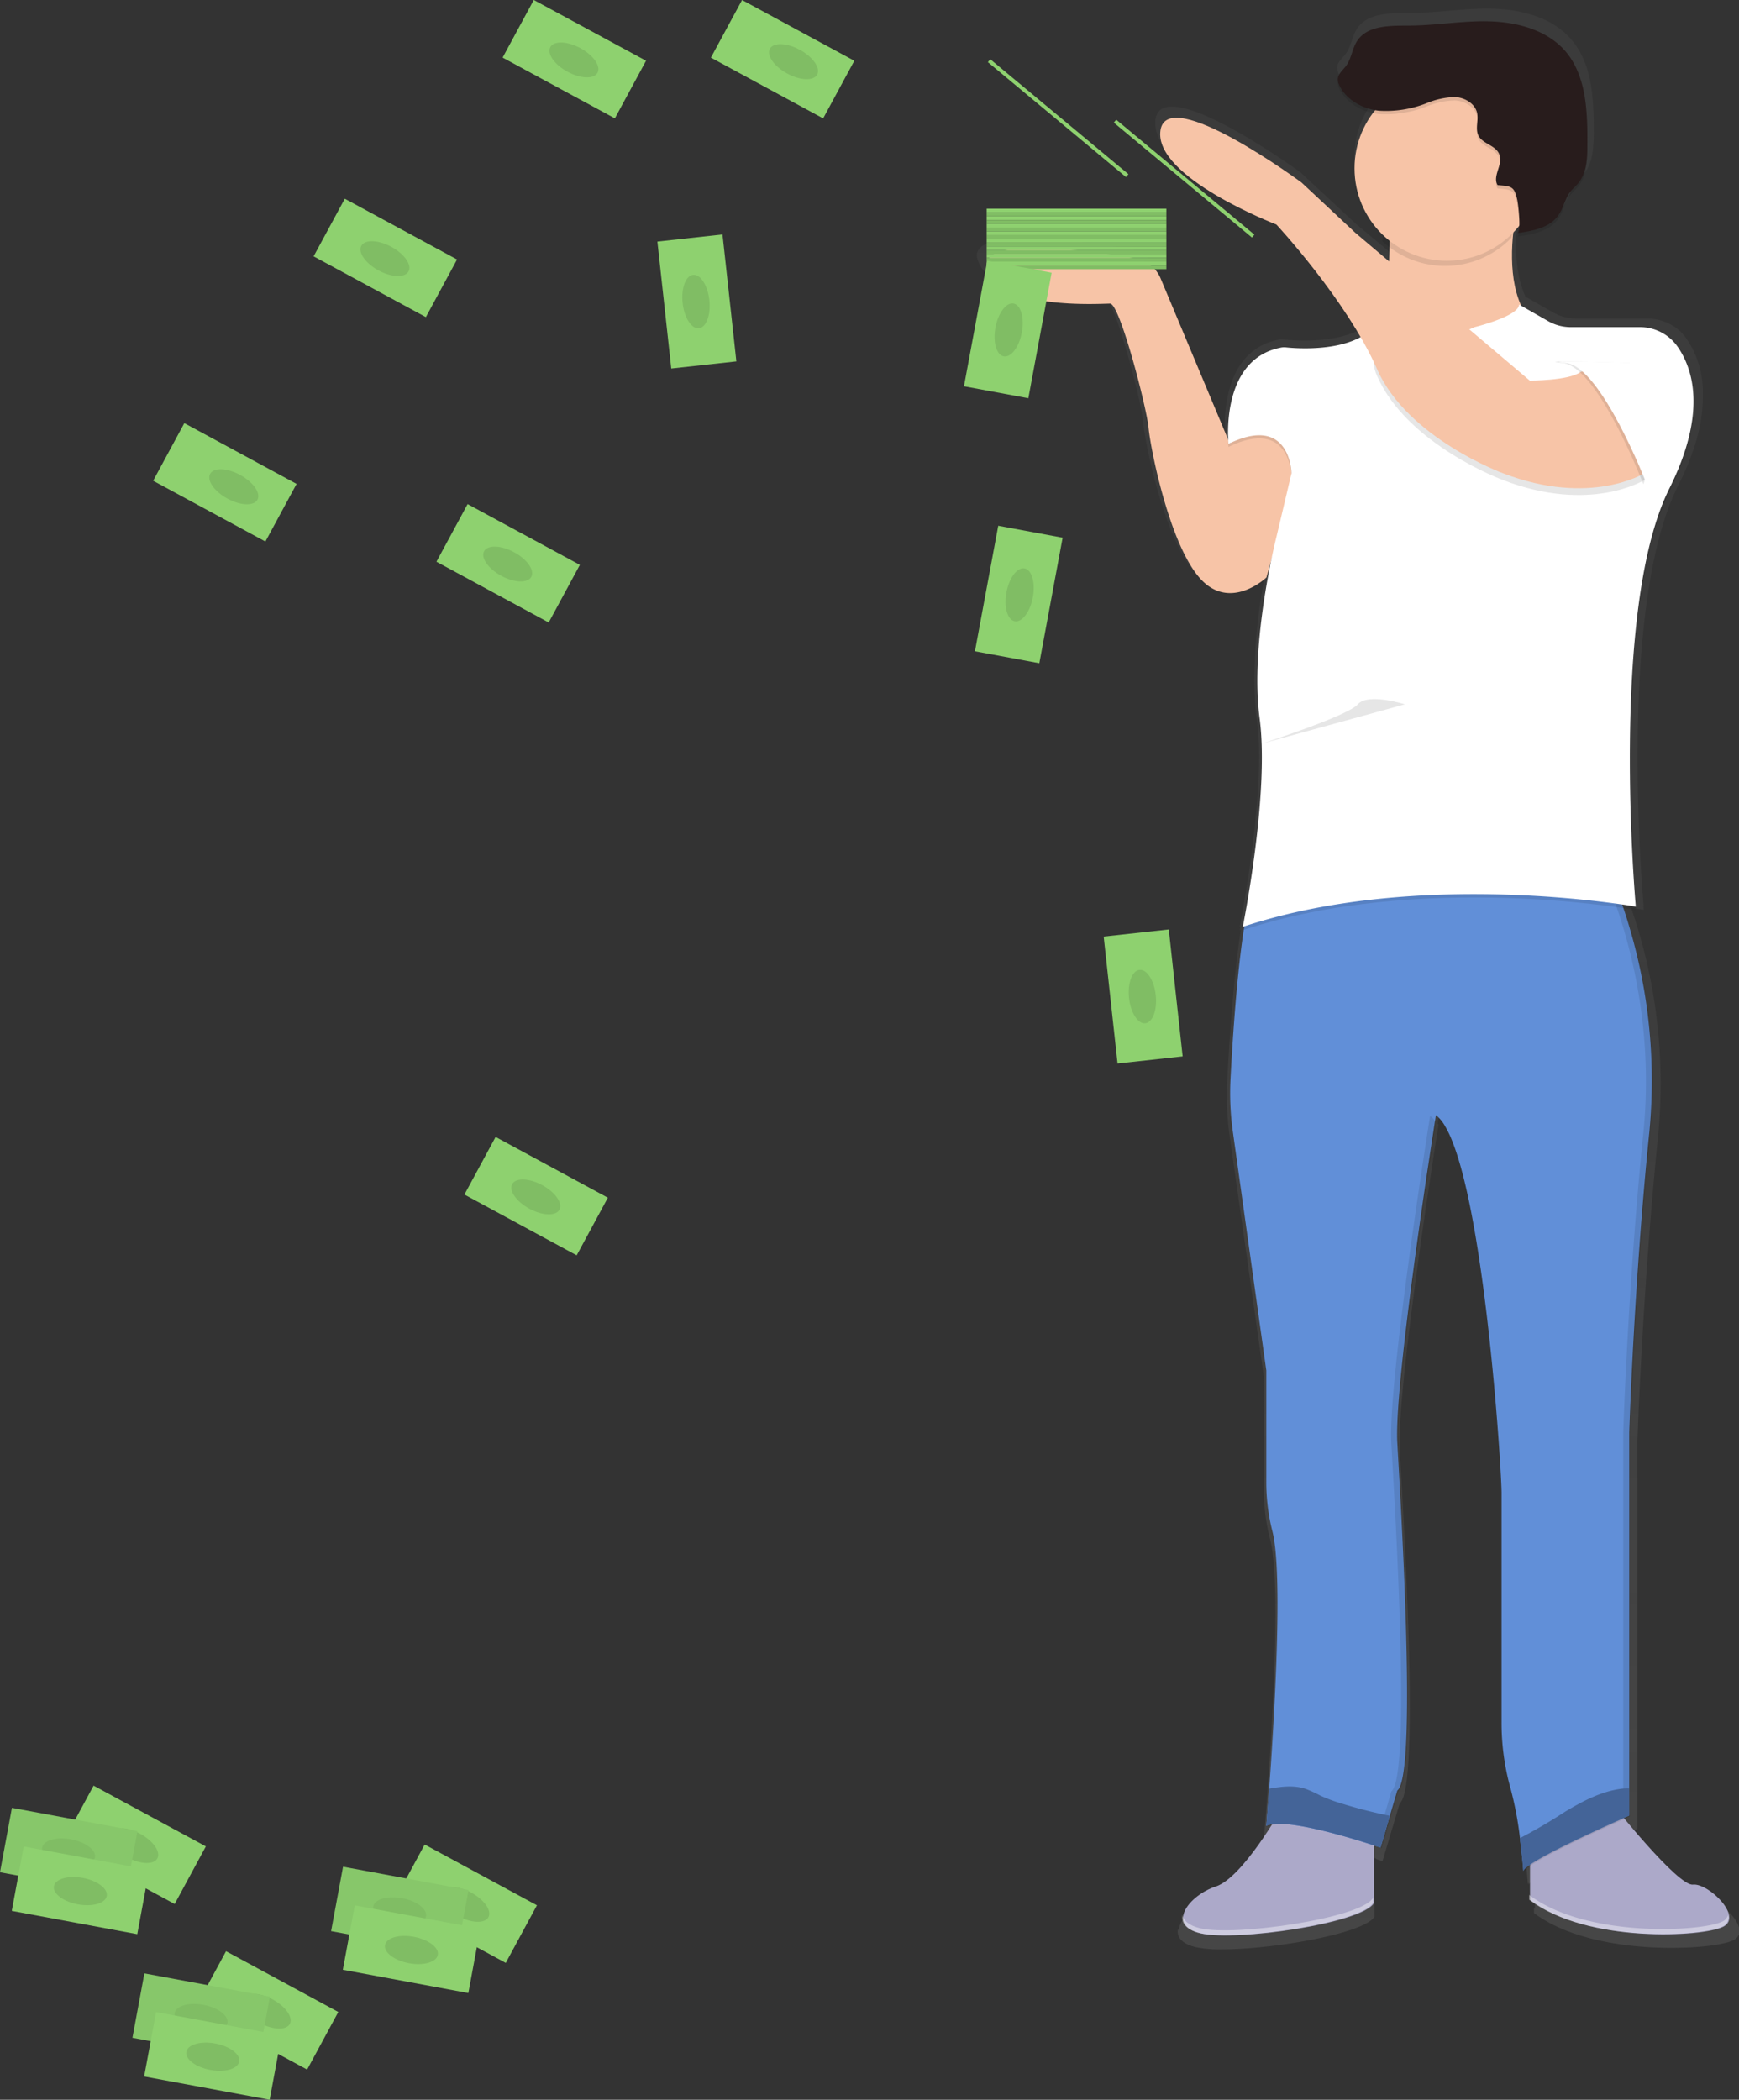 <svg xmlns="http://www.w3.org/2000/svg" xmlns:xlink="http://www.w3.org/1999/xlink" viewBox="0 0 358.72 433"><rect x="0" y="0" width="358.72" height="433" fill="#333333" stroke="none"/><defs><style>.cls-1{fill:url(#linear-gradient);}.cls-2{fill:#aca9c9;}.cls-3{fill:#618fd8;}.cls-4,.cls-6{opacity:0.1;}.cls-5{fill:#f7c4a7;}.cls-10,.cls-12,.cls-6,.cls-9{isolation:isolate;}.cls-10,.cls-7{fill:#fff;}.cls-8{fill:#281c1c;}.cls-9{opacity:0.3;}.cls-10{opacity:0.4;}.cls-11{fill:#8ed16f;}.cls-12{opacity:0.05;}</style><linearGradient id="linear-gradient" x1="2775.95" y1="3131.93" x2="2775.95" y2="3532.14" gradientTransform="translate(3056.07 3533.92) rotate(180)" gradientUnits="userSpaceOnUse"><stop offset="0" stop-color="gray" stop-opacity="0.25"/><stop offset="0.54" stop-color="gray" stop-opacity="0.12"/><stop offset="1" stop-color="gray" stop-opacity="0.1"/></linearGradient></defs><g id="Layer_2" data-name="Layer 2"><g id="Layer_1-2" data-name="Layer 1"><path class="cls-1" d="M201.63,53.46a7.09,7.09,0,0,0,3.09,3.92c6.66,4.39,21.14,3.46,22.88,3.46.37,0,.86.66,1.39,1.77,2.56,5.27,6.52,20.74,6.79,24.22.36,4.21,4.27,23.91,10.68,31.25.19.23.39.44.58.63,6.28,6.32,13.65-.63,13.65-.63l1.06-3.67c-.3,1.45-.63,3.14-1,5-.16,1-.33,2-.49,3a116.06,116.06,0,0,0-1.5,17.66q0,3.22.28,6.44c.05.59.12,1.18.2,1.75a60.75,60.75,0,0,1,.48,7.86c-.06,15.59-4,35-4,35l.15,0c-.09.49-.15.72-.15.72l.23-.07c-.11.72-.21,1.46-.32,2.21-1.34,9.79-2.12,22-2.49,29a58.83,58.83,0,0,0,.49,11.1l7.08,49.8V307A40.73,40.73,0,0,0,262,317.44c2.31,8.76.41,39.34-.66,53.85-.29,3.95-.53,6.72-.59,7.52v.24l.2-.08v.25a3.88,3.88,0,0,1,.94-.27c-2.8,4.35-7.88,11.53-11.79,12.74a12.42,12.42,0,0,0-5.89,3.91l-.1.14-.14.2a4.31,4.31,0,0,0-.85,2.22,2.13,2.13,0,0,1-.13-.43c-.3,1.62.67,3.1,3.72,3.81a25.09,25.09,0,0,0,5.4.44c10.58,0,29.36-3.26,31.43-6.76V383.15l.34.11v.11l1.3.43,3.56-11.95c4.26-3.16.72-59.7,0-72.7-.66-11.84,6.67-58.94,8-67.24l-.18-.21.2-1.21a4.85,4.85,0,0,1,.72.64,9,9,0,0,1,1.11,1.63,22.15,22.15,0,0,1,1.58,3.25c7.16,17.86,10.38,68.92,10.38,73.5v48a49.89,49.89,0,0,0,2,14,62.47,62.47,0,0,1,1.52,7.29c.15,1,.28,1.92.4,2.84s.25,1.95.35,2.81a6.27,6.27,0,0,0,.07.64,1.39,1.39,0,0,1,0,.3c.19,1.89.29,3.13.29,3.13a.76.76,0,0,1,.15-.28l0,.46a.89.89,0,0,1,.28-.45,6.73,6.73,0,0,1,1-.79v6.11l-.18-.13v1.05c7.38,5.56,19.39,7.24,28.6,7.18,6,0,10.82-.73,12.51-1.57,2.4-1.18,1.08-3.93-1.11-6-1.69-1.64-3.9-2.9-5.3-2.74-2.33.25-10.31-8.78-14.49-13.73l.47-.21.66-.29V297s1.08-31.61,4.27-62.87a111.2,111.2,0,0,0-5.47-46.64l-.1-.3,1,.15,1.58.26a5.68,5.68,0,0,0-.07-.73h.07s-1.25-13.56-1.26-30.59c0-19.3,1.63-42.84,8.38-56.16,3.88-7.67,5.18-13.77,5.07-18.58a19.42,19.42,0,0,0-3.47-11.88,9.39,9.39,0,0,0-4-3.16l-.13-.08h-.08a9.79,9.79,0,0,0-3.66-.73H325.19a9.69,9.69,0,0,1-4.81-1.27l-5.7-3.23c-1.9-4.15-2.18-9.3-1.77-14.12A10.92,10.92,0,0,1,313,46l.41-.43c.32-.34.62-.73.91-1.05a8.12,8.12,0,0,1-.07.85c-.07.46-.19.73-.39.78,3.12-.4,6.6-1,8.51-3.42l.22-.3a15.19,15.19,0,0,0,1.4-2.9,8.54,8.54,0,0,1,1.07-1.94c.48-.62,1.1-1.13,1.61-1.73l.09-.1c1.83-2.17,1.94-5.29,2-8.13,0-6.9-.17-14.49-4.79-19.67C320.12,3.62,314,2,308.2,1.8s-11.59.86-17.39.88c-3.94,0-8.7-.06-10.87,3.2-1.07,1.6-1.2,3.7-2.36,5.23-.66.89-1.69,1.65-1.74,2.75a2.82,2.82,0,0,0,.37,1.45v0a10.27,10.27,0,0,0,7.51,5,17.87,17.87,0,0,0-1.45,2,19,19,0,0,0-2.9,10.14,10.45,10.45,0,0,0,.05,1.25,19.14,19.14,0,0,0,6.07,12.76l-.18,1.21.13.12c.41.37.84.72,1.28,1l.16.13v.72c0,.42,0,.85,0,1.26s0,.67,0,1L286.7,52l-7.08-5.91L268.23,35.51s-28.46-20.72-29.89-10.87a7.11,7.11,0,0,0,1.36,4.92c5.22,8,23.19,14.75,23.19,14.75s10.71,11.33,17.87,23.54c-.25.14-.5.27-.77.39-6.38,3-15.68,1.71-15.68,1.71-10.75,1.67-11.72,13.45-11.66,18.21v1L238.38,55.66l0-.1A7,7,0,0,0,233,51.37C223.47,49.77,199.64,46.43,201.63,53.46Zm59.7,325.39c.21-.05.42-.09.64-.12l-.07.1Z"/><path class="cls-2" d="M332.59,372s13.51,17,16.63,16.63,10.4,6.58,6.24,8.7-28.06,3.46-39.85-5.55V378.21Z"/><path class="cls-2" d="M264.34,373s-8,14.21-13.51,16-10.39,8-3.12,9.7,33.26-2.08,35.68-6.24V374.07Z"/><path class="cls-3" d="M254.33,233.5l6.88,49.11v22.84a41,41,0,0,0,1.25,10.28c2.24,8.64.4,38.8-.65,53.12-.34,4.66-.6,7.65-.6,7.65,4.5-2.08,23.56,4.5,23.56,4.5l1.93-6.56,1.54-5.22c4.15-3.11.72-58.89,0-71.74-.48-8.78,3.44-37.23,5.94-54.28.73-4.82,1.32-8.7,1.67-11,.23-1.45.35-2.25.35-2.25a7.52,7.52,0,0,1,1.87,2.25,21.34,21.34,0,0,1,1.53,3.2c7,17.62,10.14,68,10.14,72.47v47.37A50.11,50.11,0,0,0,311.65,369a71.65,71.65,0,0,1,1.88,10c.49,3.76.72,6.79.72,6.79.35-2.08,21.83-11.44,21.83-11.44v-79s1-31.16,4.16-62a110.61,110.61,0,0,0-4-41.73c-.86-3-1.72-5.45-2.47-7.42-1.27-3.37-2.17-5.24-2.17-5.24H260.85c-1.19.23-2.17,2.62-3.07,6.25-.58,2.44-1.08,5.42-1.53,8.7-1.31,9.64-2.06,21.65-2.42,28.59A57,57,0,0,0,254.33,233.5Z"/><g class="cls-4"><path d="M334.83,374.58v-79s1-31.16,4.16-62-8.69-54.4-8.69-54.4h1.38s11.78,23.56,8.7,54.4-4.16,62-4.16,62v79s-21.48,9.36-21.83,11.44a10.29,10.29,0,0,0-.11-1.26C319,381.51,334.83,374.58,334.83,374.58Z"/><path d="M263.29,376.28a5.37,5.37,0,0,0-1.9.39v-.35A13.4,13.4,0,0,1,263.29,376.28Z"/><path d="M287,369.4c4.16-3.12.73-58.9,0-71.75s8-67.55,8-67.55a6,6,0,0,1,1.19,1.23c-1.27,8.17-8.4,54.65-7.77,66.32.72,12.82,4.16,68.6,0,71.75L285,381.17l-1.26-.42Z"/></g><path class="cls-5" d="M268.49,93.44l-7.25,25.64s-7.62,7.25-13.86,0-10.07-26.67-10.45-30.83S231,62.61,229,62.61,206.1,64,203.67,55.36c-1.94-6.94,21.26-3.62,30.55-2.06a6.86,6.86,0,0,1,5.2,4.13l14.25,34S261.21,82.7,268.49,93.44Z"/><path class="cls-5" d="M315.26,33.85s-9,25.29,2.43,34.3-40.9,11.44-40.9,11.44l7.1-6.76s5-19.92,1.56-36.55Z"/><path class="cls-6" d="M304.17,68.15s9.18-2.25,9.18-4.67l8.14,4.67h20.44s14.9,8.31,2.43,33.26-6.93,86.24-6.93,86.24-44.34-8-81.07,4.16c0,0,5.55-27.37,3.47-43s3.46-37.41,3.46-37.41l3.12-13.17s-.18-12.32-13-6.07c0,0-1.9-17.84,11.27-19.92,0,0,15.21,2.08,19.74-5.54C284.42,66.77,294.47,72.66,304.17,68.15Z"/><path class="cls-7" d="M304.17,67.46s9.18-2.25,9.18-4.67l6,3.43A9.47,9.47,0,0,0,324,67.46h14.3a9.44,9.44,0,0,1,7.66,3.9c3.28,4.62,6.22,13.72-1.6,29.37-12.47,24.94-6.93,86.23-6.93,86.23s-44.34-8-81.07,4.16c0,0,5.55-27.37,3.47-43s3.46-37.36,3.46-37.36l3.12-13.17s-.18-12.32-13-6.06c0,0-1.85-17.35,10.72-19.83a3.49,3.49,0,0,1,1.07-.07c2.69.28,15.22,1.19,19.23-5.61C284.42,66.07,294.47,72,304.17,67.46Z"/><path class="cls-6" d="M339.17,99s-11.09,6.93-29.11,0c0,0-19.74-7.25-26-21.48s31.52,2.43,31.52,2.43,8,0,10.39-1.74S345.4,91.36,339.17,99Z"/><path class="cls-5" d="M339.17,97.6s-11.09,6.93-29.11,0c0,0-19.74-7.24-26-21.48S263.29,46.3,263.29,46.3,238,36.6,239.38,26.9s29.1,10.74,29.1,10.74L279.57,48l36,30.49s8,0,10.39-1.73S345.4,90,339.17,97.6Z"/><path class="cls-6" d="M285.12,37.32l29.79-2.43A68.81,68.81,0,0,0,311.8,49a19,19,0,0,1-26.67.72A33.79,33.79,0,0,0,285.12,37.32Z"/><circle class="cls-5" cx="298.46" cy="34.72" r="19.05"/><path class="cls-6" d="M308.92,38.86c-1.12-1.84,1.15-4.24.4-6.25S305.9,30.43,305,28.7c-.73-1.4,0-3.12-.29-4.66-.42-2-2.56-3.23-4.6-3.33A16.4,16.4,0,0,0,294.16,22a23,23,0,0,1-9.78,1.51c-3.3-.38-6.6-2.18-8.07-5.13a2.87,2.87,0,0,1-.37-1.4c.06-1.09,1.06-1.84,1.7-2.71,1.13-1.51,1.26-3.58,2.29-5.16C282,5.92,286.65,6,290.49,6c5.65,0,11.27-1.06,16.93-.87s11.59,1.79,15.34,6c4.49,5.11,4.7,12.59,4.66,19.4,0,2.8-.12,5.85-1.91,8-.52.63-1.16,1.15-1.66,1.8-1.08,1.45-1.37,3.3-2.4,4.77-1.81,2.62-5.34,3.26-8.5,3.68.93-.13.16-6.34,0-6.91C312.35,39.06,311.69,39.11,308.92,38.86Z"/><path class="cls-8" d="M308.92,38.17c-1.12-1.84,1.15-4.24.4-6.25S305.9,29.74,305,28c-.73-1.4,0-3.11-.29-4.66-.42-2-2.56-3.23-4.6-3.33a16.4,16.4,0,0,0-5.93,1.31,22.87,22.87,0,0,1-9.78,1.51c-3.3-.38-6.6-2.18-8.07-5.13a2.87,2.87,0,0,1-.37-1.4c.06-1.09,1.06-1.84,1.7-2.71,1.13-1.51,1.26-3.57,2.29-5.15,2.1-3.22,6.72-3.14,10.56-3.16,5.65,0,11.27-1.06,16.93-.87s11.59,1.79,15.34,6c4.49,5.11,4.7,12.59,4.66,19.4,0,2.8-.12,5.86-1.91,8-.52.63-1.16,1.15-1.66,1.8-1.08,1.45-1.37,3.3-2.4,4.77-1.81,2.62-5.34,3.26-8.5,3.68.93-.12.16-6.33,0-6.91C312.35,38.33,311.69,38.42,308.92,38.17Z"/><path class="cls-6" d="M339,99.86s-9.35-24.26-16.63-25,13.86,0,13.86,0l6.92,12.48Z"/><path class="cls-7" d="M339.69,99.86s-9.36-24.26-16.63-25,13.85,0,13.85,0l6.93,12.48Z"/><path class="cls-3" d="M313.5,379.06c.49,3.76.72,6.79.72,6.79.35-2.08,21.83-11.43,21.83-11.43v-5.63a9,9,0,0,0-1.64.08c-4.16.55-8,2.58-11.59,4.74A107,107,0,0,1,313.5,379.06Z"/><path class="cls-9" d="M313.5,379.06c.49,3.76.72,6.79.72,6.79.35-2.08,21.83-11.43,21.83-11.43v-5.63a9,9,0,0,0-1.64.08c-4.16.55-8,2.58-11.59,4.74A107,107,0,0,1,313.5,379.06Z"/><path class="cls-3" d="M261.21,376.5c4.5-2.08,23.56,4.5,23.56,4.5l1.93-6.56q-5-1-9.88-2.51a33.14,33.14,0,0,1-4.43-1.64,27.4,27.4,0,0,0-3-1.38c-2.49-.85-5.07-.49-7.62-.06C261.47,373.51,261.21,376.5,261.21,376.5Z"/><path class="cls-9" d="M261.21,376.5c4.5-2.08,23.56,4.5,23.56,4.5l1.93-6.56q-5-1-9.88-2.51a33.14,33.14,0,0,1-4.43-1.64,27.4,27.4,0,0,0-3-1.38c-2.49-.85-5.07-.49-7.62-.06C261.47,373.51,261.21,376.5,261.21,376.5Z"/><path class="cls-10" d="M355.28,396.25a2.09,2.09,0,0,0,1.18-1.38,2,2,0,0,1-1.18,2.41c-4.16,2.08-28.06,3.47-39.86-5.54v-1C327.22,399.71,351.12,398.33,355.28,396.25Z"/><path class="cls-10" d="M247.53,397.63c7.25,1.73,33.26-2.08,35.68-6.24v1c-2.42,4.16-28.4,8-35.68,6.24-3-.73-3.92-2.18-3.62-3.77C244.14,396.08,245.23,397.05,247.53,397.63Z"/><path class="cls-6" d="M289.79,145.24s-7.62-2.42-9.7,0-19.86,8.12-19.86,8.12"/><rect class="cls-11" x="203.53" y="49.27" width="37.07" height="0.78"/><rect class="cls-11" x="203.53" y="50.05" width="37.07" height="0.78"/><rect class="cls-6" x="203.53" y="50.05" width="37.07" height="0.78"/><rect class="cls-11" x="203.53" y="50.83" width="37.07" height="0.78"/><rect class="cls-11" x="203.53" y="51.61" width="37.07" height="0.78"/><rect class="cls-6" x="203.53" y="51.61" width="37.07" height="0.78"/><rect class="cls-11" x="203.53" y="52.39" width="37.07" height="0.78"/><rect class="cls-11" x="203.53" y="53.17" width="37.07" height="0.78"/><rect class="cls-6" x="203.53" y="53.17" width="37.07" height="0.78"/><rect class="cls-11" x="203.53" y="53.95" width="37.07" height="0.78"/><rect class="cls-11" x="203.53" y="54.72" width="37.07" height="0.78"/><rect class="cls-6" x="203.53" y="54.72" width="37.07" height="0.78"/><rect class="cls-11" x="203.53" y="43.03" width="37.07" height="0.78"/><rect class="cls-11" x="243.86" y="18.3" width="0.78" height="37.07" transform="translate(59.75 201.07) rotate(-50.25)"/><rect class="cls-11" x="217.88" y="5.83" width="0.78" height="37.07" transform="translate(59.97 176.6) rotate(-50.25)"/><rect class="cls-11" x="203.53" y="43.81" width="37.07" height="0.78"/><rect class="cls-6" x="203.53" y="43.81" width="37.07" height="0.78"/><rect class="cls-11" x="203.53" y="44.6" width="37.07" height="0.78"/><rect class="cls-11" x="203.53" y="45.38" width="37.07" height="0.78"/><rect class="cls-6" x="203.53" y="45.38" width="37.07" height="0.78"/><rect class="cls-11" x="203.53" y="46.15" width="37.07" height="0.78"/><rect class="cls-11" x="203.53" y="46.93" width="37.07" height="0.78"/><rect class="cls-6" x="203.53" y="46.93" width="37.07" height="0.78"/><rect class="cls-11" x="203.53" y="47.71" width="37.07" height="0.78"/><rect class="cls-11" x="203.53" y="48.49" width="37.07" height="0.78"/><rect class="cls-6" x="203.53" y="48.49" width="37.07" height="0.78"/><rect class="cls-11" x="194.72" y="61.2" width="26.33" height="13.51" transform="translate(103.12 259.93) rotate(-79.48)"/><ellipse class="cls-11" cx="208.06" cy="68.03" rx="5.54" ry="2.77" transform="translate(103.19 260.18) rotate(-79.48)"/><ellipse class="cls-6" cx="208.06" cy="68.03" rx="5.54" ry="2.77" transform="translate(103.19 260.18) rotate(-79.48)"/><rect class="cls-11" x="196.99" y="115.84" width="26.33" height="13.51" transform="translate(51.25 306.83) rotate(-79.48)"/><ellipse class="cls-11" cx="210.33" cy="122.67" rx="5.54" ry="2.77" transform="translate(51.32 307.06) rotate(-79.48)"/><ellipse class="cls-6" cx="210.33" cy="122.67" rx="5.54" ry="2.77" transform="translate(51.32 307.06) rotate(-79.48)"/><rect class="cls-11" x="154.68" y="-0.96" width="13.51" height="26.33" transform="translate(73.87 148.38) rotate(-61.58)"/><ellipse class="cls-11" cx="163.69" cy="12.72" rx="2.77" ry="5.56" transform="translate(74.14 150.33) rotate(-61.39)"/><ellipse class="cls-6" cx="163.69" cy="12.72" rx="2.77" ry="5.56" transform="translate(74.14 150.33) rotate(-61.39)"/><rect class="cls-11" x="103.84" y="233.5" width="13.51" height="26.33" transform="translate(-158.98 226.53) rotate(-61.58)"/><ellipse class="cls-11" cx="110.52" cy="246.82" rx="2.77" ry="5.54" transform="translate(-159.15 226.55) rotate(-61.58)"/><ellipse class="cls-6" cx="110.52" cy="246.82" rx="2.77" ry="5.54" transform="translate(-159.15 226.55) rotate(-61.58)"/><rect class="cls-11" x="72.73" y="40.02" width="13.51" height="26.33" transform="translate(-5.12 97.78) rotate(-61.58)"/><ellipse class="cls-11" cx="79.4" cy="53.33" rx="2.77" ry="5.54" transform="translate(-5.29 97.78) rotate(-61.58)"/><ellipse class="cls-6" cx="79.4" cy="53.33" rx="2.77" ry="5.54" transform="translate(-5.29 97.78) rotate(-61.58)"/><rect class="cls-11" x="111.72" y="-0.96" width="13.51" height="26.33" transform="translate(51.35 110.59) rotate(-61.58)"/><ellipse class="cls-11" cx="118.39" cy="12.35" rx="2.77" ry="5.54" transform="translate(51.18 110.6) rotate(-61.58)"/><ellipse class="cls-6" cx="118.39" cy="12.35" rx="2.77" ry="5.54" transform="translate(51.18 110.6) rotate(-61.58)"/><rect class="cls-11" x="137" y="49.01" width="13.51" height="26.33" transform="translate(-5.91 15.99) rotate(-6.24)"/><ellipse class="cls-11" cx="143.57" cy="62.19" rx="2.77" ry="5.54" transform="translate(-5.91 15.97) rotate(-6.24)"/><ellipse class="cls-6" cx="143.57" cy="62.19" rx="2.77" ry="5.54" transform="translate(-5.91 15.97) rotate(-6.24)"/><rect class="cls-11" x="229.06" y="192.32" width="13.51" height="26.33" transform="translate(-20.94 26.85) rotate(-6.24)"/><ellipse class="cls-11" cx="235.65" cy="205.51" rx="2.77" ry="5.54" transform="translate(-20.94 26.83) rotate(-6.24)"/><ellipse class="cls-6" cx="235.65" cy="205.51" rx="2.77" ry="5.54" transform="translate(-20.94 26.83) rotate(-6.24)"/><rect class="cls-11" x="98.06" y="102.99" width="13.51" height="26.33" transform="translate(-47.22 153.06) rotate(-61.58)"/><ellipse class="cls-11" cx="104.73" cy="116.31" rx="2.77" ry="5.54" transform="translate(-47.41 153.06) rotate(-61.58)"/><ellipse class="cls-6" cx="104.73" cy="116.31" rx="2.77" ry="5.54" transform="translate(-47.41 153.06) rotate(-61.58)"/><rect class="cls-11" x="39.63" y="86.3" width="13.51" height="26.33" transform="translate(-63.17 92.92) rotate(-61.58)"/><ellipse class="cls-11" cx="48.23" cy="100.39" rx="2.77" ry="5.56" transform="translate(-63 94.65) rotate(-61.39)"/><ellipse class="cls-6" cx="48.23" cy="100.39" rx="2.77" ry="5.56" transform="translate(-63 94.65) rotate(-61.39)"/><rect class="cls-11" x="20.92" y="367.26" width="13.51" height="26.33" transform="translate(-320.08 223.71) rotate(-61.58)"/><ellipse class="cls-11" cx="27.59" cy="380.58" rx="2.77" ry="5.54" transform="translate(-320.25 223.72) rotate(-61.58)"/><ellipse class="cls-6" cx="27.59" cy="380.58" rx="2.77" ry="5.54" transform="translate(-320.25 223.72) rotate(-61.58)"/><rect class="cls-11" x="7.42" y="368.68" width="13.51" height="26.33" transform="translate(-363.85 326.13) rotate(-79.49)"/><rect class="cls-12" x="7.42" y="368.68" width="13.51" height="26.33" transform="translate(-363.85 326.13) rotate(-79.49)"/><ellipse class="cls-11" cx="14.15" cy="382.01" rx="2.77" ry="5.54" transform="translate(-364.04 326.24) rotate(-79.49)"/><ellipse class="cls-6" cx="14.15" cy="382.01" rx="2.77" ry="5.54" transform="translate(-364.04 326.24) rotate(-79.49)"/><rect class="cls-11" x="9.85" y="376.65" width="13.51" height="26.33" transform="translate(-369.7 335.03) rotate(-79.49)"/><ellipse class="cls-11" cx="16.57" cy="389.98" rx="2.77" ry="5.54" transform="translate(-369.89 335.13) rotate(-79.49)"/><ellipse class="cls-6" cx="16.57" cy="389.98" rx="2.77" ry="5.54" transform="translate(-369.89 335.13) rotate(-79.49)"/><rect class="cls-11" x="48.23" y="401.41" width="13.51" height="26.33" transform="translate(-335.79 265.62) rotate(-61.58)"/><ellipse class="cls-11" cx="54.91" cy="414.73" rx="2.77" ry="5.54" transform="translate(-335.97 265.64) rotate(-61.58)"/><ellipse class="cls-6" cx="54.91" cy="414.73" rx="2.77" ry="5.54" transform="translate(-335.97 265.64) rotate(-61.58)"/><rect class="cls-11" x="34.74" y="402.82" width="13.51" height="26.33" transform="translate(-375.08 380.9) rotate(-79.49)"/><rect class="cls-12" x="34.74" y="402.82" width="13.51" height="26.33" transform="translate(-375.08 380.9) rotate(-79.49)"/><ellipse class="cls-11" cx="41.46" cy="416.15" rx="2.77" ry="5.54" transform="translate(-375.27 381) rotate(-79.49)"/><ellipse class="cls-6" cx="41.46" cy="416.15" rx="2.77" ry="5.54" transform="translate(-375.27 381) rotate(-79.49)"/><rect class="cls-11" x="37.16" y="410.79" width="13.51" height="26.33" transform="translate(-380.94 389.8) rotate(-79.49)"/><ellipse class="cls-11" cx="43.89" cy="424.12" rx="2.77" ry="5.54" transform="translate(-381.12 389.91) rotate(-79.49)"/><ellipse class="cls-6" cx="43.89" cy="424.12" rx="2.77" ry="5.54" transform="translate(-381.12 389.91) rotate(-79.49)"/><rect class="cls-11" x="89.21" y="379.41" width="13.51" height="26.33" transform="translate(-294.97 290.13) rotate(-61.58)"/><ellipse class="cls-11" cx="95.88" cy="392.72" rx="2.77" ry="5.54" transform="translate(-295.14 290.13) rotate(-61.58)"/><ellipse class="cls-6" cx="95.88" cy="392.72" rx="2.77" ry="5.54" transform="translate(-295.14 290.13) rotate(-61.58)"/><rect class="cls-11" x="75.71" y="380.82" width="13.51" height="26.33" transform="translate(-319.94 403.2) rotate(-79.49)"/><rect class="cls-12" x="75.71" y="380.82" width="13.51" height="26.33" transform="translate(-319.94 403.2) rotate(-79.49)"/><ellipse class="cls-11" cx="82.44" cy="394.15" rx="2.77" ry="5.54" transform="translate(-320.14 403.31) rotate(-79.49)"/><ellipse class="cls-6" cx="82.44" cy="394.15" rx="2.77" ry="5.54" transform="translate(-320.14 403.31) rotate(-79.49)"/><rect class="cls-11" x="78.14" y="388.79" width="13.51" height="26.33" transform="translate(-325.8 412.1) rotate(-79.49)"/><ellipse class="cls-11" cx="84.87" cy="402.12" rx="2.77" ry="5.54" transform="translate(-325.99 412.21) rotate(-79.49)"/><ellipse class="cls-6" cx="84.87" cy="402.12" rx="2.77" ry="5.54" transform="translate(-325.99 412.21) rotate(-79.49)"/></g></g></svg>
